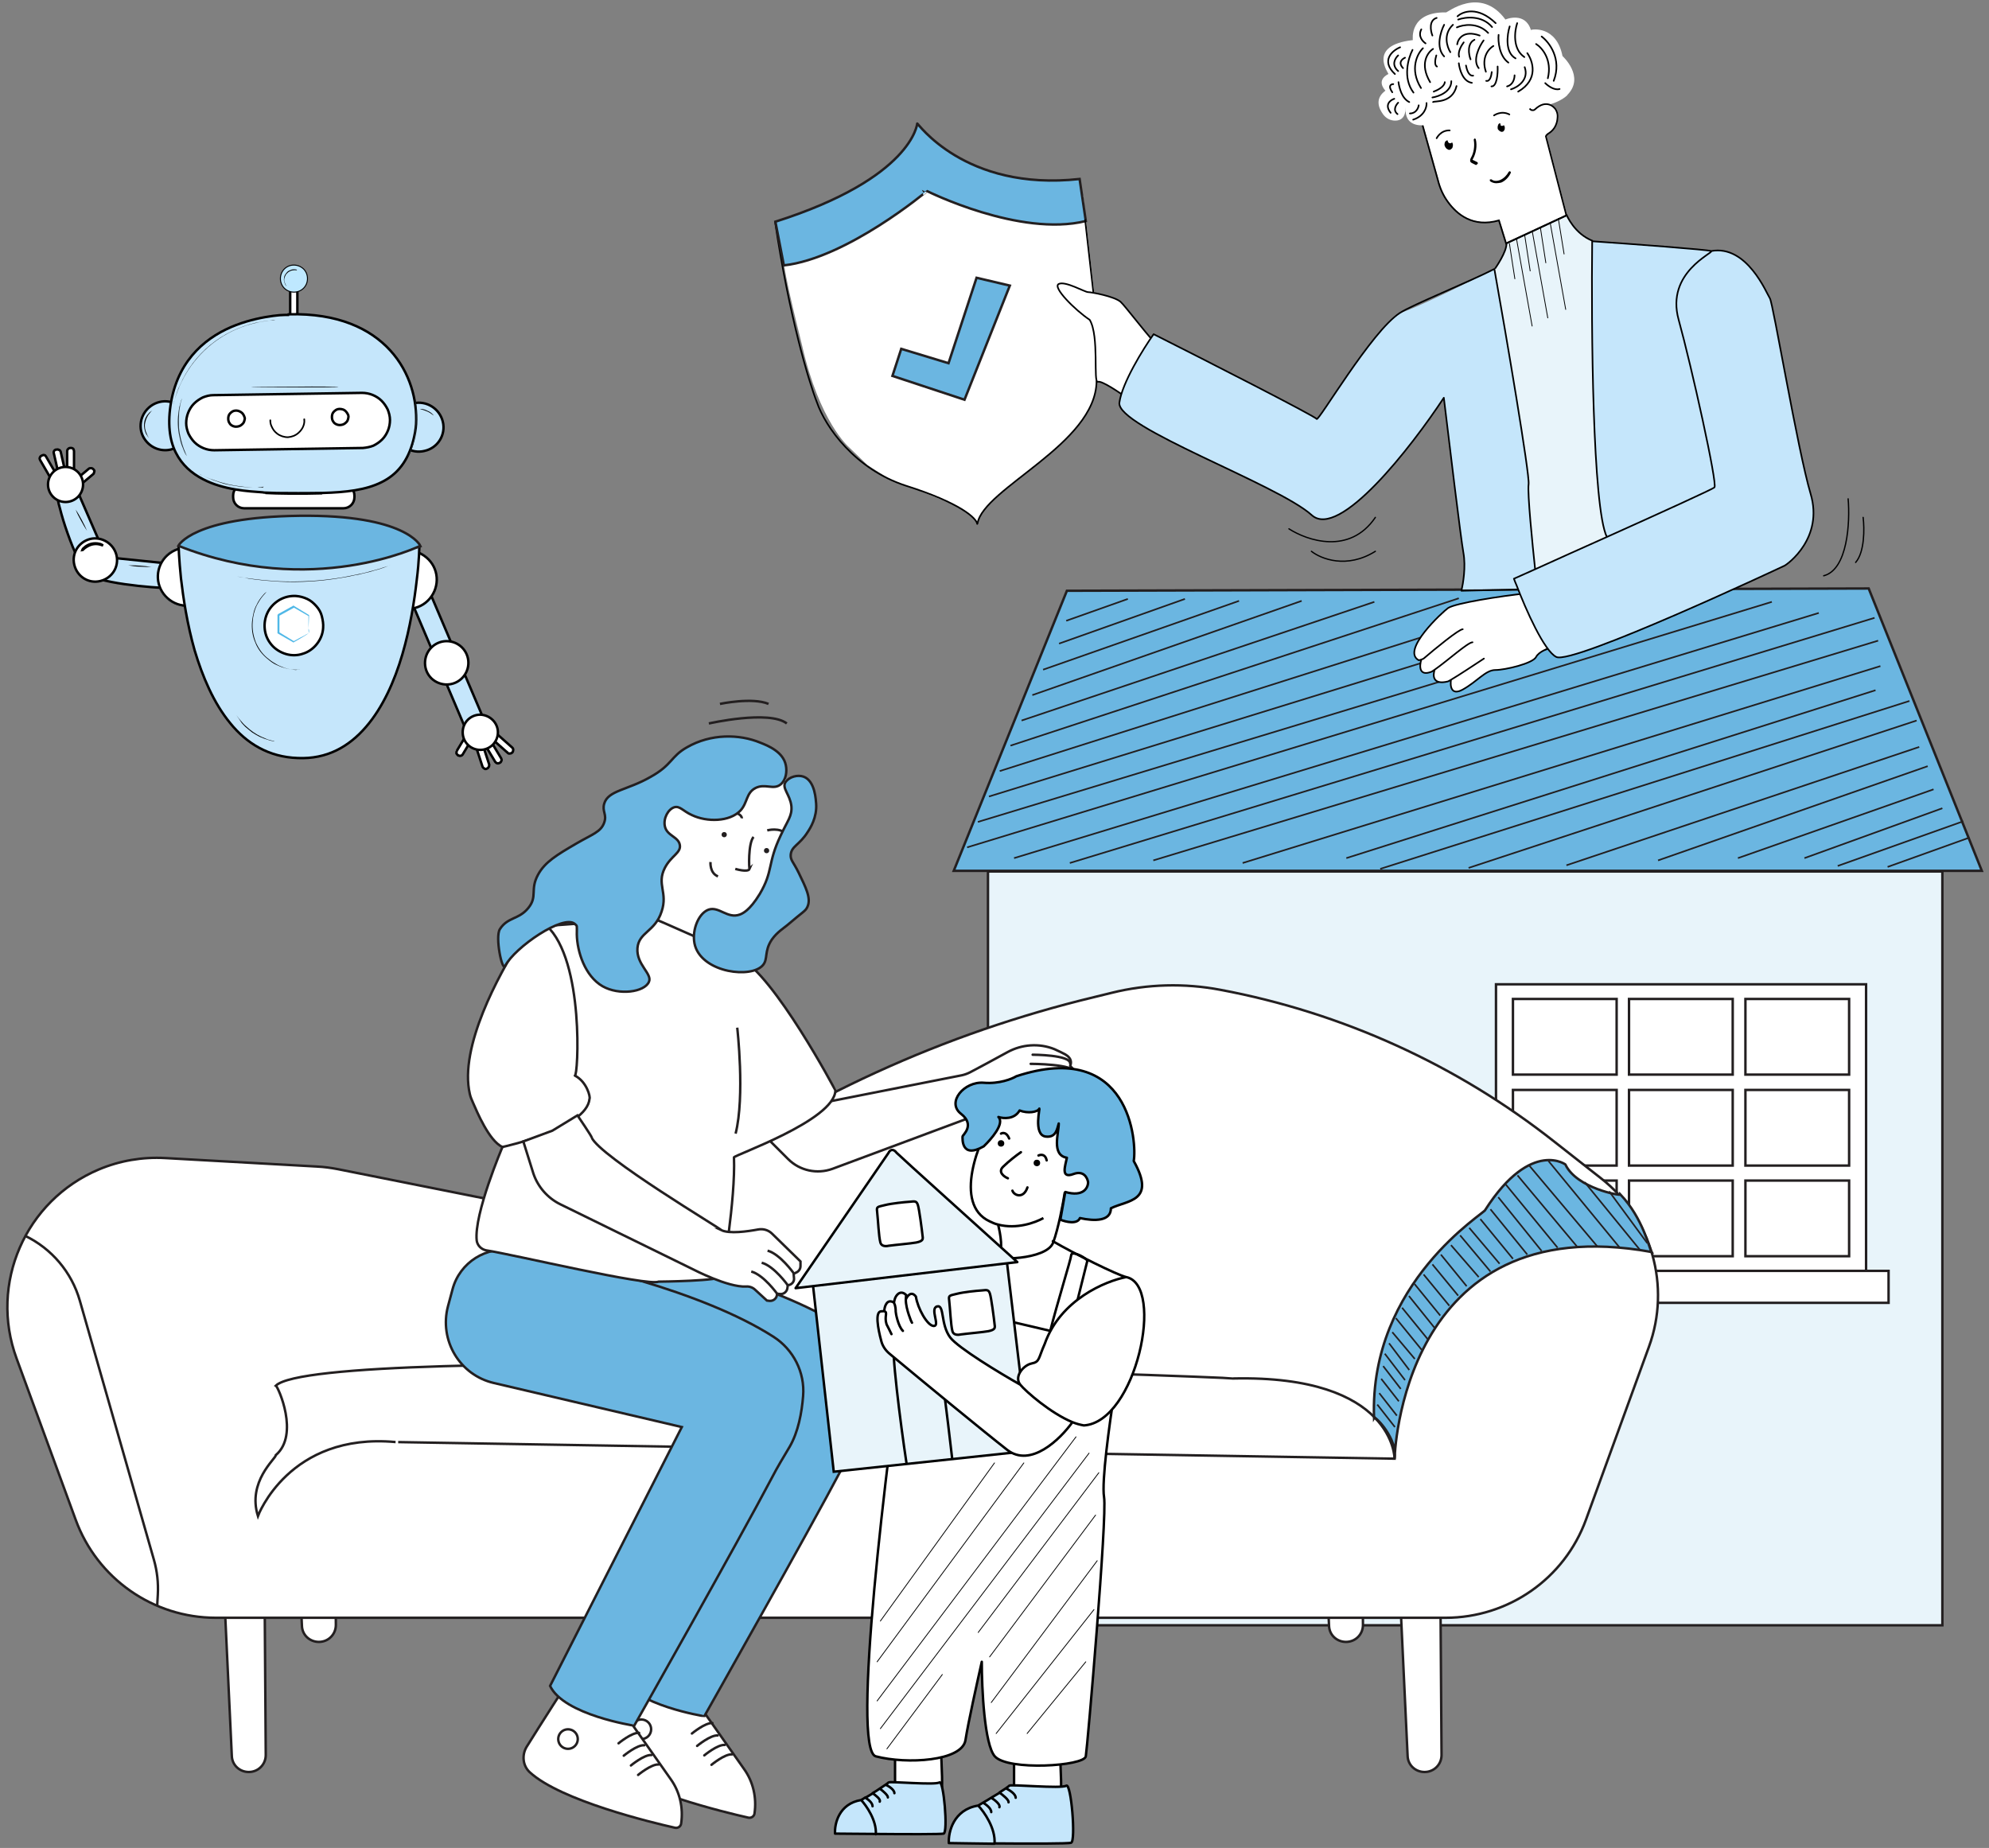 <?xml version="1.0" encoding="utf-8"?>
<!-- Generator: Adobe Illustrator 23.0.6, SVG Export Plug-In . SVG Version: 6.00 Build 0)  -->
<svg version="1.1" id="Layer_1" xmlns="http://www.w3.org/2000/svg" xmlns:xlink="http://www.w3.org/1999/xlink" x="0px" y="0px"
	 viewBox="0 0 610 566.8" style="enable-background:new 0 0 610 566.8;" xml:space="preserve">
<rect x="0" y="0" width="610" height="566.8" fill="#808080" stroke="none"/>
<style type="text/css">
	.st0{clip-path:url(#SVGID_5_);}
	.st1{clip-path:url(#SVGID_6_);}
	.st2{clip-path:url(#SVGID_11_);}
	.st3{clip-path:url(#SVGID_12_);}
	.st4{fill:#6BB6E1;stroke:#231F20;stroke-width:0.75;stroke-miterlimit:10;}
	.st5{fill:#E8F4FA;stroke:#231F20;stroke-width:0.75;stroke-miterlimit:10;}
	.st6{fill:#FFFFFF;stroke:#231F20;stroke-width:0.75;stroke-miterlimit:10;}
	.st7{fill:none;stroke:#231F20;stroke-width:0.75;stroke-miterlimit:10;}
	.st8{fill:#FFFFFF;}
	.st9{fill:none;stroke:#231F20;stroke-width:0.75;stroke-linecap:round;stroke-linejoin:round;stroke-miterlimit:10;}
	.st10{fill:#FFFFFF;stroke:#231F20;stroke-width:0.75;stroke-linecap:round;stroke-linejoin:round;stroke-miterlimit:10;}
	.st11{fill:none;stroke:#231F20;stroke-width:0.75;stroke-linejoin:round;stroke-miterlimit:10;}
	.st12{fill:#231F20;}
	.st13{fill:none;stroke:#231F20;stroke-width:0.5;stroke-miterlimit:10;}
	.st14{fill:#FFFFFF;stroke:#000000;stroke-width:0.75;stroke-linecap:round;stroke-linejoin:round;}
	.st15{fill:none;stroke:#000000;stroke-width:0.75;}
	.st16{fill:none;stroke:#000000;stroke-width:0.75;stroke-linecap:round;stroke-linejoin:round;}
	.st17{fill:#6BB6E1;stroke:#000000;stroke-width:0.75;stroke-linecap:round;stroke-linejoin:round;}
	.st18{fill:#C5E6FB;}
	.st19{fill:#E8F4FA;stroke:#000000;stroke-width:0.75;}
	.st20{fill:#E8F4FA;stroke:#000000;stroke-width:0.75;stroke-linecap:round;stroke-linejoin:round;}
	.st21{fill:none;stroke:#000000;stroke-width:0.25;stroke-linecap:round;stroke-linejoin:round;}
	.st22{fill:#E8F4FA;}
	.st23{fill:#FFFFFF;stroke:#000000;stroke-width:0.5;stroke-linecap:round;stroke-linejoin:round;}
	.st24{fill:none;stroke:#000000;stroke-width:0.4;stroke-linecap:round;}
	.st25{fill:none;stroke:#000000;stroke-width:0.5;stroke-linecap:round;}
	.st26{fill:none;stroke:#000000;stroke-width:0.5;}
	.st27{fill:none;stroke:#000000;stroke-width:0.5;stroke-linecap:round;stroke-linejoin:round;}
	.st28{fill:none;stroke:#000000;stroke-width:0.25;}
	.st29{fill:#C5E6FB;stroke:#000000;stroke-width:0.75;}
	.st30{fill:#FFFFFF;stroke:#000000;stroke-width:0.75;}
	.st31{fill:#263238;}
	.st32{fill:#50B8E7;}
	.st33{fill:#BEE8FF;stroke:#000000;stroke-width:0.3;}
</style>
<g>
	<g>
		<g>
			<g>
				<g>
					<defs>
						<polygon id="SVGID_1_" points="-27.7,-13.3 -26.7,-13.3 -27.7,-12.3 						"/>
					</defs>
					<clipPath id="SVGID_2_">
						<use xlink:href="#SVGID_1_"  style="overflow:visible;"/>
					</clipPath>
				</g>
				<g>
					<defs>
						<polygon id="SVGID_3_" points="-27.7,-13.3 -26.7,-13.3 -27.7,-12.3 						"/>
					</defs>
					<defs>
						<polygon id="SVGID_4_" points="-29.7,-15.3 -30.7,-15.3 -29.7,-16.3 						"/>
					</defs>
					<clipPath id="SVGID_5_">
						<use xlink:href="#SVGID_3_"  style="overflow:visible;"/>
					</clipPath>
					<clipPath id="SVGID_6_" class="st0">
						<use xlink:href="#SVGID_4_"  style="overflow:visible;"/>
					</clipPath>
					<path class="st1" d="M168.5,246.4L168.5,246.4h2l0,0H168.5z M170.5,246.4L170.5,246.4h-2l0,0H170.5z"/>
				</g>
			</g>
		</g>
	</g>
	<g>
		<g>
			<g>
				<g>
					<defs>
						<polygon id="SVGID_7_" points="-27.7,-13.3 -26.7,-13.3 -27.7,-12.3 						"/>
					</defs>
					<clipPath id="SVGID_8_">
						<use xlink:href="#SVGID_7_"  style="overflow:visible;"/>
					</clipPath>
				</g>
				<g>
					<defs>
						<polygon id="SVGID_9_" points="-27.7,-13.3 -26.7,-13.3 -27.7,-12.3 						"/>
					</defs>
					<defs>
						<polygon id="SVGID_10_" points="-29.7,-15.3 -30.7,-15.3 -29.7,-16.3 						"/>
					</defs>
					<clipPath id="SVGID_11_">
						<use xlink:href="#SVGID_9_"  style="overflow:visible;"/>
					</clipPath>
					<clipPath id="SVGID_12_" class="st2">
						<use xlink:href="#SVGID_10_"  style="overflow:visible;"/>
					</clipPath>
					<path class="st3" d="M230.1,255.5L230.1,255.5h2l0,0H230.1z M232.1,255.5L232.1,255.5h-2l0,0H232.1z"/>
				</g>
			</g>
		</g>
	</g>
	<g>
		<polygon class="st4" points="327.2,181.2 292.5,267.1 607.8,267.1 573.1,180.5 		"/>
		<rect x="303" y="267.3" class="st5" width="292.7" height="231.2"/>
		<rect x="458.8" y="301.9" class="st6" width="113.5" height="87.9"/>
		<rect x="451.7" y="389.8" class="st6" width="127.5" height="9.8"/>
		<g>
			<rect x="464" y="306.4" class="st6" width="31.8" height="23.2"/>
			<rect x="499.6" y="306.4" class="st6" width="31.8" height="23.2"/>
			<rect x="535.3" y="306.4" class="st6" width="31.8" height="23.2"/>
			<rect x="464" y="334.3" class="st6" width="31.8" height="23.2"/>
			<rect x="499.6" y="334.3" class="st6" width="31.8" height="23.2"/>
			<rect x="535.3" y="334.3" class="st6" width="31.8" height="23.2"/>
			<rect x="464" y="362.1" class="st6" width="31.8" height="23.2"/>
			<rect x="499.6" y="362.1" class="st6" width="31.8" height="23.2"/>
			<rect x="535.3" y="362.1" class="st6" width="31.8" height="23.2"/>
		</g>
	</g>
	<g>
		<path class="st6" d="M69.1,496.1l2,42.5c0.1,2.8,2.4,4.9,5.2,4.9l0,0c2.9,0,5.2-2.3,5.2-5.2L81.2,495L69.1,496.1z"/>
		<path class="st6" d="M429.7,496.1l2,42.5c0.1,2.8,2.4,4.9,5.2,4.9l0,0c2.9,0,5.2-2.3,5.2-5.2l-0.3-43.4L429.7,496.1z"/>
		<path class="st6" d="M90.6,456.2l2,42.5c0.1,2.8,2.4,4.9,5.2,4.9l0,0c2.9,0,5.2-2.3,5.2-5.2l-0.3-43.4L90.6,456.2z"/>
		<path class="st6" d="M405.6,456.2l2,42.5c0.1,2.8,2.4,4.9,5.2,4.9l0,0c2.9,0,5.2-2.3,5.2-5.2l-0.3-43.4L405.6,456.2z"/>
		<path class="st6" d="M66.2,496.2h377.1c19.3,0,36.5-12,43.1-30.1l19.3-53c6.8-18.6,0.9-39.5-14.7-51.7l-14.4-11.3
			c-29.8-23.5-65-39.5-102.3-46.5l0,0c-11-2.1-22.4-1.8-33.3,0.9l-5.3,1.3c-46.2,11.1-89.7,31-128.3,58.7l0,0
			c-10.3,7.4-23.3,10.2-35.7,7.7l-68.1-13.6c-2.1-0.4-4.2-0.7-6.4-0.8l-46.5-2.6c-7-0.4-14,0.8-20.4,3.5l0,0
			c-22.5,9.5-33.7,35-25.2,58l18.1,49.4C29.8,484.2,47,496.2,66.2,496.2z"/>
		<path class="st7" d="M7.6,379L7.6,379c8.2,3.9,14.4,11.2,16.9,20l22.7,79.4c1,3.5,1.4,7.1,1.2,10.7l-0.2,3.5"/>
		<path class="st4" d="M427.7,447.4c0,0,1.8-77.3,78.8-63.4c-0.7-1.1-2.6-10.3-9.5-17.6c0,0.4-13.4-1.9-16.9-9.2
			c0.7,0.4-10.3-8.4-24.6,13.9c0.4,0.7-35.6,22-34.1,63.8C421.8,434.2,428.8,441.6,427.7,447.4z"/>
		<path class="st7" d="M79.1,465c0,0,9.5-25.7,42.2-22.7c-0.7,0,306.4,5.1,306.4,5.1s0-25.7-49.5-24.6c-0.7-0.4-280-11-293.6,2.2
			c0.7,0.4,7.3,15,0,21.3C84.6,447.4,75.8,454.4,79.1,465z"/>
	</g>
	<g>
		<polygon class="st8" points="191.6,272.9 208.5,304.5 228.6,287.5 239.4,271.5 244.8,250 245.3,241.6 233,234.2 198.1,243.2 
			197.3,259.5 		"/>
		<g>
			<path class="st6" d="M212.5,520.3l15.7,22.3c2.8,3.9,3.9,8.8,3.2,13.6l0,0c-0.1,0.9-1,1.5-1.9,1.3c-7.1-1.6-35-8.3-44.5-17
				c-2.2-2-2.5-5.3-1-7.8c4.1-6.6,13.1-20.6,13.1-20.6L212.5,520.3z"/>
			<circle class="st7" cx="196.7" cy="530.4" r="3"/>
			<path class="st9" d="M212.2,531.7c0,0,4.1-3.4,6.3-3.2"/>
			<path class="st9" d="M213.8,535.5c0,0,4.1-3.4,6.3-3.2"/>
			<path class="st9" d="M216,538.4c0,0,4.1-3.4,6.3-3.2"/>
			<path class="st9" d="M218.2,541.3c0,0,4.1-3.4,6.3-3.2"/>
		</g>
		<g>
			<path class="st6" d="M190,523.4l15.7,22.3c2.8,3.9,3.9,8.8,3.2,13.6l0,0c-0.1,0.9-1,1.5-1.9,1.3c-7.1-1.6-35-8.3-44.5-17
				c-2.2-2-2.5-5.3-1-7.8c4.1-6.6,13.1-20.6,13.1-20.6L190,523.4z"/>
			<circle class="st7" cx="174.2" cy="533.4" r="3"/>
			<path class="st9" d="M189.7,534.7c0,0,4.1-3.4,6.3-3.2"/>
			<path class="st9" d="M191.3,538.5c0,0,4.1-3.4,6.3-3.2"/>
			<path class="st9" d="M193.5,541.5c0,0,4.1-3.4,6.3-3.2"/>
			<path class="st9" d="M195.7,544.4c0,0,4.1-3.4,6.3-3.2"/>
		</g>
		<path class="st4" d="M190.2,514.1l40.4-79.4L173,421.3c-10.5-2.4-16.9-13.1-14.1-23.6l1.4-5.2c2.2-8.2,10.4-13.4,18.8-11.8
			c19.8,3.6,57.6,12.3,79.6,26.4c6.1,3.9,9.7,10.9,9.1,18.2c-0.4,5.1-1.5,11-4.1,15.5c-1.9,3.2-3.8,6.3-5.5,9.6
			c-10.1,19.2-42.2,76-42.2,76S194.4,523,190.2,514.1z"/>
		<path class="st4" d="M168.7,517.1l40.4-79.4l-57.6-13.5c-10.5-2.4-16.9-13.1-14.1-23.6l1.4-5.2c2.2-8.2,10.4-13.4,18.8-11.8
			c19.8,3.6,57.6,12.3,79.6,26.4c6.1,3.9,9.7,10.9,9.1,18.2c-0.4,5.1-1.5,11-4.1,15.5c-1.9,3.2-3.8,6.3-5.5,9.6
			c-10.1,19.2-42.2,76-42.2,76S172.9,526,168.7,517.1z"/>
		<path class="st10" d="M233.2,347l8.5,8.5c3.6,3.6,8.9,4.7,13.6,3l44-16.4c0,0,12.2,1.1,13.6,0.2c0.2-0.1,7.4-2.1,8.8-4
			c0.3-0.4,0-0.9-0.4-1c-0.8-0.2-2.7-0.2-6.4,0.5c-1,0.2-2.1,0.1-3-0.4c-0.8-0.5-1.3-1.1-0.4-2c-0.1-0.1,7.9-4,11.8-2.3
			c-0.2-0.5,4.9,0.9,4.9-1.3c0-0.1,0.5-0.5,1.1-1.1c0.7-0.7,0.7-1.8,0.1-2.5l-1.2-1.3l0,0c0.4-0.8,0.3-1.8-0.3-2.5
			c-0.3-0.4-0.7-0.7-1.2-1c-0.8-0.4-1.9-1-3.3-1.6c-4.7-1.9-10-1.5-14.4,0.9c-4,2.2-9.2,5-11.5,6.2c-0.8,0.4-1.6,0.7-2.5,0.9
			l-43.5,8.6L233.2,347z"/>
		<path class="st9" d="M316.6,328.9c0,0,11.6,0,11.5,2.7"/>
		<path class="st9" d="M316.1,326.3c0,0,13.6,0,13.5,2.7"/>
		<path class="st9" d="M316.7,323.5c0,0,11.6,0,11.5,2.7"/>
		<path class="st6" d="M154.1,351.8c0,0-8.8,20.6-7.9,28.7c0.2,1.5,1.4,2.7,2.9,3c8.5,1.3,49.5,11.1,52.9,9.6
			c0.5,0,19.3-0.2,19.5-1.7c0,0,4.1-23.4,3.6-36.4c-0.5-0.5,30.8-11.3,31.1-20.5c0-0.2-18.8-35.4-29.4-40.7c0-0.5-44.3-21-48.2-19.5
			c2.4-0.2-0.2,8.9-0.2,8.9l-10.8,0.8c-3.4,0.3-6.6,2.1-8.4,5.1c-6,9.6-18.5,32-15.1,46.5c0.2,0.9,0.6,1.8,1,2.7
			C146.2,340.8,150,350,154.1,351.8z"/>
		<path class="st11" d="M154.1,351.8c0,0,25.9-5.6,26.7-14.8c0.3-0.5-0.8-5.2-4.5-7.1c1,0.5,3-35.3-8.7-46"/>
		<path class="st7" d="M226.1,315.2c0,0,2.4,21-0.5,32.5"/>
		<path class="st6" d="M160.5,350.1l3.1,9.9c1.4,4.1,4.4,7.5,8.3,9.4l40.6,19.9c0,0,10.7,5.6,16.3,5.3c1-0.1,2.1,0.3,2.8,1l3.6,3.3
			l0.8,0.1c1.2,0.1,2.3-0.8,2.3-2.1v-0.1l1,0.1c1.1,0.1,2.1-0.8,2.2-1.9l0.1-0.8l0,0c1.2-0.1,2.1-1.1,1.9-2.3l-0.1-1.2l1-0.5
			c0.7-0.4,1.1-1.1,1.1-1.9v-1.4l-8.7-8.5c-1.1-1.1-2.7-1.6-4.3-1.3c-3.2,0.6-8.8,1.4-11.3,0.2c0.8,0.1-37.4-22.6-39.8-28.5
			c0.4,0.2-4.3-6.7-4.3-6.7l-7.7,4.7L160.5,350.1z"/>
		<path class="st7" d="M238.4,396.9c0,0-4.2-5.9-8-6.9"/>
		<path class="st7" d="M241.6,394.2c0,0-4.2-5.9-8-6.9"/>
		<path class="st7" d="M243.4,390.5c0,0-4.2-5.9-8-6.9"/>
		<path class="st7" d="M225.5,266.5c0,0,3.9,1.2,4.4,0c-0.2,0.2-0.5-7.8,1.2-9.8"/>
		<path class="st7" d="M217.9,264.4c0,0-0.3,3.4,2.3,4.4"/>
		<path class="st7" d="M235.3,254.7c0,0,3.9-1.1,5.9,1.2"/>
		<path class="st7" d="M227.5,251c0,0,0.2-1.4-3-2"/>
		<circle class="st12" cx="222.1" cy="256" r="0.8"/>
		<circle class="st12" cx="235.1" cy="260.9" r="0.8"/>
		<path class="st4" d="M154.9,296.3c-0.9,1.7-3.1-8.9-1.6-11.3c2.4-3.8,5.9-2.9,8.8-6.6c2.8-3.5,0.4-5.5,2.9-10.1
			c2.1-3.9,5.8-6.1,11.8-9.6c4.8-2.8,7.5-3.5,8.5-6.4c0.9-2.5-0.7-3.4,0-5.8c1.2-4.1,7.1-4.1,14.2-8.2c6.7-3.7,6.2-6.3,11.2-9.1
			c7.3-4.2,16-4.1,22.5-1.4c2.3,0.9,7,2.8,7.8,6.9c0.4,1.9,0.1,4.5-1.6,5.9c-2.2,1.8-4.7-0.4-7.7,1.1c-2.9,1.5-2.4,4.5-4.6,6.9
			c-3.3,3.5-10.3,3.6-14.9,1.4c-2.7-1.2-3.7-2.9-5.4-2.4c-1.9,0.6-3.4,3.4-2.9,5.8c0.6,3,4.2,3.2,4.6,5.8c0.4,2.4-2.7,3.3-4.6,7
			c-2.6,5.1,1,7.5-1,13.4c-2,6.2-7,6.3-7.4,11.2c-0.4,5.1,4.7,7.9,3.5,10.4c-1.4,3.1-9.1,4.2-14.2,1.3c-5.4-3.1-7.8-10.6-7.9-15.9
			c0-2.8,0.2-2.5-0.6-3.2C172.9,280.3,157.9,290.5,154.9,296.3z"/>
		<path class="st4" d="M234,296c1.6-1.9,0.3-4.2,2.7-7.8c1.6-2.3,3.9-3.7,4.7-4.4c4.9-4.2,5.6-4.3,6.2-5.6c1.3-2.7-0.6-6.2-2.6-10.4
			c-1.7-3.5-2.6-3.9-2.5-5.6c0.2-2.7,2.7-3,5.2-7c0.8-1.2,2.9-4.5,2.6-8.7c-0.1-0.8-0.2-7-3.9-8.3c-1.8-0.6-4.3,0-5.5,1.7
			c-1.2,1.8,1.4,3.8,1.8,7.3c0.3,3.1-1.2,4.5-3.3,9.1c-4.1,8.6-2.2,10.8-6.4,17.9c-3.1,5.1-5.3,6-6.1,6.3c-3.8,1.4-6.4-2.6-9.6-1.5
			c-3.3,1.2-5.4,7-4.1,11.2C215.8,298.4,230.5,300.2,234,296z"/>
	</g>
	<g>
		<line class="st13" x1="327" y1="190.4" x2="345.9" y2="183.7"/>
		<line class="st13" x1="324.8" y1="197.4" x2="363.4" y2="183.7"/>
		<line class="st13" x1="553.4" y1="263.2" x2="595.7" y2="247.9"/>
		<line class="st13" x1="563.6" y1="265.6" x2="602.1" y2="251.9"/>
		<line class="st13" x1="578.9" y1="265.9" x2="604" y2="256.9"/>
		<line class="st13" x1="319.9" y1="205.4" x2="380" y2="184.3"/>
		<line class="st13" x1="533" y1="263.2" x2="593" y2="242.1"/>
		<line class="st13" x1="316.6" y1="213.2" x2="399.2" y2="184.3"/>
		<line class="st13" x1="508.5" y1="263.9" x2="591.2" y2="235"/>
		<line class="st13" x1="313.3" y1="221" x2="421.5" y2="184.6"/>
		<line class="st13" x1="480.4" y1="265.4" x2="588.6" y2="229.1"/>
		<line class="st13" x1="309.9" y1="228.7" x2="447.4" y2="183.5"/>
		<line class="st13" x1="450.4" y1="266.2" x2="587.8" y2="221"/>
		<line class="st13" x1="306.6" y1="236.5" x2="468.9" y2="185"/>
		<line class="st13" x1="412.9" y1="263.2" x2="575.2" y2="211.7"/>
		<line class="st13" x1="423.3" y1="266.5" x2="585.6" y2="215"/>
		<line class="st13" x1="303.3" y1="244.3" x2="498.9" y2="183.9"/>
		<line class="st13" x1="381.1" y1="264.7" x2="576.7" y2="204.3"/>
		<line class="st13" x1="299.9" y1="252.1" x2="522.2" y2="184.6"/>
		<line class="st13" x1="353.7" y1="263.9" x2="576" y2="196.5"/>
		<line class="st13" x1="296.6" y1="259.9" x2="543.4" y2="184.6"/>
		<line class="st13" x1="311" y1="263.2" x2="557.8" y2="188"/>
		<line class="st13" x1="328.1" y1="264.7" x2="574.9" y2="189.5"/>
	</g>
	<line class="st13" x1="422.4" y1="430.8" x2="427.8" y2="437.7"/>
	<line class="st13" x1="423" y1="427.3" x2="428.4" y2="434.2"/>
	<line class="st13" x1="423.6" y1="422.9" x2="429" y2="429.8"/>
	<line class="st13" x1="424.2" y1="419" x2="429.6" y2="426"/>
	<line class="st13" x1="424.7" y1="415.2" x2="430.9" y2="423.3"/>
	<line class="st13" x1="426" y1="412" x2="432.2" y2="420.2"/>
	<line class="st13" x1="427" y1="408.6" x2="433.9" y2="416.8"/>
	<line class="st13" x1="428.1" y1="404.3" x2="436" y2="414"/>
	<line class="st13" x1="430" y1="401.1" x2="437.9" y2="410.8"/>
	<line class="st13" x1="432.1" y1="397.5" x2="439.9" y2="407.2"/>
	<line class="st13" x1="433.8" y1="393.8" x2="441.7" y2="403.5"/>
	<line class="st13" x1="436.6" y1="390.9" x2="444.5" y2="400.5"/>
	<line class="st13" x1="439.3" y1="387.8" x2="447.2" y2="397.4"/>
	<line class="st13" x1="441.9" y1="384.8" x2="449.8" y2="394.5"/>
	<line class="st13" x1="445" y1="381.9" x2="453.5" y2="391.7"/>
	<line class="st13" x1="447.8" y1="378.9" x2="457.1" y2="390"/>
	<line class="st13" x1="450.6" y1="376.6" x2="459.9" y2="387.6"/>
	<line class="st13" x1="454" y1="373.9" x2="464" y2="386.1"/>
	<line class="st13" x1="457.1" y1="370.9" x2="468.4" y2="384.8"/>
	<line class="st13" x1="459.5" y1="367.2" x2="472.8" y2="383.7"/>
	<line class="st13" x1="461.8" y1="363.3" x2="477.7" y2="382.7"/>
	<line class="st13" x1="465.4" y1="360.5" x2="483.7" y2="382.4"/>
	<line class="st13" x1="469" y1="357.5" x2="489.8" y2="382.2"/>
	<line class="st13" x1="474.9" y1="356.1" x2="496.6" y2="382.5"/>
	<line class="st13" x1="486" y1="362.6" x2="502.9" y2="383.3"/>
	<line class="st13" x1="493.5" y1="365.4" x2="505.2" y2="381.3"/>
	<path class="st7" d="M217.4,221.9c0,0,18.5-4.2,23.9,0"/>
	<path class="st7" d="M220.8,215.9c0,0,9.9-2.1,14.9,0"/>
	<g>
		<path class="st14" d="M274.5,549.2v-13.5h14c0.3,5.2,0.8,15.1,0,13.5S278.9,548.5,274.5,549.2z"/>
		<path class="st14" d="M311,550.2v-13.5h14c0.3,5.2,0.8,15.1,0,13.5S315.4,549.5,311,550.2z"/>
		<path class="st14" d="M268.6,538.7c-7.6-2,3.2-90.2,9.5-134c0-2.8,2.3-5.2,3.5-6l40.5,9.5c2-8,6.4-22.2,6.4-23.1
			c0-1.5,3.5,0,5,1.5l-5.4,21.6l17,4l-3.5,16c-1.3,8.3-3.8,26.2-3,31c1,6-5.1,76.5-5.6,79.5s-23.9,4.5-27.9,0c-3.2-3.6-4-20.8-4-29
			c-1.3,5.8-4.2,18.8-5,24C295.1,540.2,278.1,541.2,268.6,538.7z"/>
		<path class="st8" d="M303.5,374.6c-11.2-5.2-3.6-24.8,2-32.9c6.5-7.5,10-3,11.5-3s2.5,0.5,3,7c0.4,5.2,4.7-0.3,6-3
			c-0.5,1.3-2.6,5.4-1,9c4,4,3,3.5,3,6.5s4.5,1,4.5,0s1.5-1.1,1.5,4.4c0,4.4-5,4.2-7.5,3.5c-0.5,3.2-1.9,10.6-3.5,15
			c-2,5.5-19,5.5-16.9,4c1.7-1.2,0.7-6.8,0-9.5C305.2,375.4,304.4,375,303.5,374.6z"/>
		<path class="st15" d="M320,373.6c-2.5,1.4-8.2,3.5-13.9,2 M306.1,375.6c-0.9-0.2-1.8-0.6-2.6-1c-11.2-5.2-3.6-24.8,2-32.9
			c6.5-7.5,10-3,11.5-3s2.5,0.5,3,7c0.4,5.2,4.7-0.3,6-3c-0.5,1.3-2.6,5.4-1,9c4,4,3,3.5,3,6.5s4.5,1,4.5,0s1.5-1.1,1.5,4.4
			c0,4.4-5,4.2-7.5,3.5c-0.5,3.2-1.9,10.6-3.5,15c-2,5.5-19,5.5-16.9,4C307.8,383.9,306.8,378.3,306.1,375.6z"/>
		<circle cx="318" cy="356.7" r="1"/>
		<circle cx="307" cy="350.7" r="1"/>
		<path class="st16" d="M307,347.7c0.5-0.3,1.7-0.5,2.5,1.5 M318.5,354.4c0.7-0.3,2.1-0.5,2.5,1.5 M310.5,365.2
			c0.5,1.5,3.4,2.6,4.6-1 M309.1,361.4c-1.2-0.5-3.1-1.9-1.5-3.5s4.3-3.7,5.5-4.5"/>
		<path class="st17" d="M312.7,340.6c-1.6,2.8-5,2.5-6.5,2c2,2-2.2,6.8-4.5,9c-7,4-6.5-2.5-6.5-3s4-3.5-0.5-7s1-10,7-9.5
			c4.8,0.4,8.7-1.2,10-2c35-11.5,37,20.5,36,26c7,12.5-2,12-7,14.5c0,4-5,4-9.5,3c-0.8,2-4.3,1.2-6,0.5c0.2-1,0.7-4.1,1.5-8.5
			c5.6,1.6,7-1.3,7-3c-0.2-1.3-1.3-3.7-4.5-2.5c-4,1.5-2.5-2.5-2-5c-4.8-0.8-2.5-7.5-2.5-10.5c-0.5,1.5-0.7,4.4-4,4
			c-4-0.5-1.5-9.5-2-8.5S315.2,341.6,312.7,340.6z"/>
		<path class="st18" d="M291,565.3c-0.2-3.3,1.4-10.3,9-11.5c0.5-0.3,1-0.6,1.5-0.9c0.9-0.5,1.7-1,2.5-1.5c1-0.6,1.8-1.1,2.5-1.5
			c0.8-0.5,1.5-1,2-1.3c0.5-0.4,0.9-0.6,1-0.8c0.5-0.5,16,1,17.5,0s3,17,1.5,17.5c-0.8,0.3-12.4,0.3-23.5,0.2
			C299.9,565.4,294.8,565.3,291,565.3z"/>
		<path class="st16" d="M300,553.8c-7.6,1.2-9.2,8.2-9,11.5c3.8,0.1,8.8,0.1,14,0.2 M300,553.8c0.5-0.3,1-0.6,1.5-0.9 M300,553.8
			c1.8,1.9,5.4,7,5,11.7 M301.5,552.9c0.8,0.5,2.5,1.7,2.5,2.9 M301.5,552.9c0.9-0.5,1.7-1,2.5-1.5 M304,551.4
			c1,0.6,2.9,2.1,2.5,2.9 M304,551.4c1-0.6,1.8-1.1,2.5-1.5 M306.5,549.8c1,0.7,3,2.3,2.8,3 M306.5,549.8c0.8-0.5,1.5-1,2-1.3
			 M308.5,548.5c0.5-0.4,0.9-0.6,1-0.8c0.5-0.5,16,1,17.5,0s3,17,1.5,17.5c-0.8,0.3-12.4,0.3-23.5,0.2 M308.5,548.5
			c1,0.5,3,1.7,3,2.9"/>
		<path class="st18" d="M256,562.5c-0.1-3,1.2-9.2,8-10.3c0.5-0.3,0.9-0.5,1.3-0.8c0.8-0.5,1.6-0.9,2.2-1.3c0.9-0.5,1.6-1,2.2-1.4
			c0.8-0.5,1.3-0.9,1.8-1.2s0.8-0.6,0.9-0.7c0.4-0.4,14.3,0.9,15.6,0c1.3-0.9,2.7,15.3,1.3,15.7c-0.7,0.2-11.1,0.2-21,0.1
			C263.9,562.6,259.4,562.5,256,562.5z"/>
		<path class="st16" d="M264.1,552.1c-6.8,1.1-8.2,7.3-8,10.3c3.4,0,7.9,0.1,12.5,0.1 M264.1,552.1c0.5-0.3,0.9-0.5,1.3-0.8
			 M264.1,552.1c1.6,1.7,4.8,6.3,4.5,10.5 M265.4,551.4c0.7,0.4,2.2,1.5,2.2,2.6 M265.4,551.4c0.8-0.5,1.6-0.9,2.2-1.3 M267.6,550
			c0.9,0.6,2.6,1.9,2.2,2.6 M267.6,550c0.9-0.5,1.6-1,2.2-1.4 M269.8,548.6c0.9,0.6,2.6,2.1,2.5,2.7 M269.8,548.6
			c0.8-0.5,1.3-0.9,1.8-1.2 M271.6,547.4c0.5-0.3,0.8-0.6,0.9-0.7c0.4-0.4,14.3,0.9,15.6,0c1.3-0.9,2.7,15.3,1.3,15.7
			c-0.7,0.2-11.1,0.2-21,0.1 M271.6,547.4c0.9,0.4,2.7,1.5,2.7,2.6"/>
		<path class="st19" d="M255.7,451.4l-6.4-57.5l59.5-6.9l6.9,58L255.7,451.4z"/>
		<path class="st20" d="M275,353.6c-1.2-1.6-2.2-0.7-2.5,0L244,395.1l68-8C300.4,376.6,276.6,355.2,275,353.6z"/>
		<path class="st14" d="M271.5,369.6c-2.5,0.6-2.7,0.5-2.5,2c0.3,2.7,0.5,7.6,1,9.5c0.3,1.2,1.7,1.2,2.5,1c2.2-0.3,6.9-0.7,8.5-1
			c2-0.4,2-1,2-1.5l0,0c-0.3-2.8-1.1-8.8-1.5-10s-0.8-1.2-2.5-1C277.4,368.7,273.5,369.1,271.5,369.6z"/>
		<path class="st14" d="M293.6,396.8c-2.5,0.6-2.7,0.5-2.5,2c0.3,2.7,0.5,7.6,1,9.5c0.3,1.2,1.7,1.2,2.5,1c2.2-0.3,6.9-0.7,8.5-1
			c2-0.4,2-1,2-1.5l0,0c-0.3-2.8-1.1-8.8-1.5-10s-0.8-1.2-2.5-1C299.4,395.9,295.6,396.3,293.6,396.8z"/>
		<path class="st16" d="M278,448.7c-1.8-11.8-4.9-36.3-3.7-36.7c1.5-0.5,12.5-2,13-1c0.4,0.8,3.4,24.7,4.7,36.2"/>
		<path class="st8" d="M345.4,391.7c12,2.5,3,44.5-13,45.5c-1.1-0.2-2.3-0.5-3.5-1c-3.7,5.2-12.8,14.1-20,8.5
			c-6.8-5.3-25.9-21-36.1-29.5c-1.2-1-2.1-2.3-2.5-3.8c-1.1-4-2-9.2,0-9.2c0.5,0,0.8-0.1,1,0c0-1.2,0.6-3.4,2.2-3
			c0.6,0.2,0.6,0.1,0.8,0.5c0-1.9,1.7-4.5,3.7-2.5c0,0.4-0.1,0.8-0.1,1.4c0.4-1.1,1.7-2.8,3.1-0.9c0.5,3.5,3.5,9,5.5,9s-1.3-5.4,1-6
			s1,5.5,4,9.5c2.4,3.2,15.3,11,21.5,14.5c-2-2.5,1-6,3.5-6.5s2-1.5,4-6C325.2,398.6,339,392.8,345.4,391.7z"/>
		<path class="st16" d="M322.9,380.7c6.3,3.7,19.8,10.4,22.5,11 M345.4,391.7c12,2.5,3,44.5-13,45.5c-1.1-0.2-2.3-0.5-3.5-1
			 M345.4,391.7c-6.3,1.2-20.2,6.9-25,20.5c-2,4.5-1.5,5.5-4,6s-5.5,4-3.5,6.5 M312.9,424.7c1.7,2.1,9.4,8.8,16,11.5 M312.9,424.7
			c-6.2-3.5-19.1-11.3-21.5-14.5c-3-4-1.7-10.1-4-9.5s1,6-1,6s-5-5.5-5.5-9c-1.4-1.9-2.7-0.2-3.1,0.9 M328.9,436.2
			c-3.7,5.2-12.8,14.1-20,8.5c-6.8-5.3-25.9-21-36.1-29.5c-1.2-1-2.1-2.3-2.5-3.8c-1.1-4-2-9.2,0-9.2c0.5,0,0.8-0.1,1,0
			 M273.4,409.2c-0.3-0.7-1.1-2.2-1.5-3c-0.8-2.5,0.5-3.7-0.7-4 M271.2,402.2c0-1.2,0.6-3.4,2.2-3c0.6,0.2,0.6,0.1,0.8,0.5
			 M276.9,408.2c-1.5-1.5-2.2-5.5-2.2-5.9c0-0.3,0-1.8-0.5-2.6 M274.2,399.7c0-1.9,1.7-4.5,3.7-2.5c0,0.4-0.1,0.8-0.1,1.4
			 M279.7,405.7c-0.2-0.3-0.5-1-1-2.5c-0.4-1.2-0.9-3-0.9-4.6"/>
		<path class="st21" d="M270,530.2l64-84.5"/>
		<path class="st21" d="M300,500.7l37-49"/>
		<path class="st21" d="M269,521.7l61-81"/>
		<path class="st21" d="M269,509.7l45-61"/>
		<path class="st21" d="M270,497.2l35-48.5"/>
		<path class="st21" d="M303.5,508.2l32.5-43.5"/>
		<path class="st21" d="M304,522.2l32.5-43.5"/>
		<path class="st21" d="M305.5,531.7l30-38"/>
		<path class="st21" d="M315,531.7l18-22"/>
		<path class="st21" d="M272,536.4l17-22.8"/>
	</g>
	<g>
		<path class="st8" d="M240.4,79.2l41.7-30.4L332.2,60l3.8,33.5l2.4,18.8l-2.1,2.1c0,0,2.8,10.7-14.1,24.4
			c0.1,0-15.1,12.3-15.1,12.3l-3.6,3.4c0,0-3.5,3.7-3.5,5.6h-0.5c0,0-3.1-4.3-8.2-5.8l-10.3-4.2l-8.1-3.1l-6.8-4.3l-5.8-5.6
			c0,0-9-7.7-14.3-31.1C246,105.7,240,82.9,240.4,79.2z"/>
		<path class="st22" d="M454.7,89.3l9.8,88.1l29.4,3.7l11.1-29.5l-14.7-76.5c0,0-8.3-3.4-11.2-11.6c-0.1,0-17.3,9.5-17.3,9.5
			s1.3,3.7-4.1,10.5C457.6,83.5,454.7,89.3,454.7,89.3z"/>
		<path class="st8" d="M475.4,32c0.7,0.2,1.3,0.7,1.8,1.3c0.4,0.6,0.7,1.4,0.7,2.1c0,3.3-1.7,4.8-2.9,5.5c-0.3,0.2-0.6,0.5-0.7,0.8
			l6.3,24.3l-18.5,8.6l-2.2-7.1c-8,2.3-12.9-1.9-15.6-5.6c-1.5-2-2.5-4.3-3.1-6.7l-4.7-16.8c0,0-5.9,0.8-5.4-5.4
			c-0.1-0.1,0.4,4-3.2,4c-1.5,0-2.8-0.7-3.7-1.9c-1.3-1.8-2.7-4.8,0.7-7.3c-0.2-0.2-3-3.1,0.9-5.1c0.3,0-6.8-8.8,7.5-10.4
			c0-0.2-1.2-8.7,10.2-8.5C443.7,4,454-4.5,461.7,6c0.3-0.2,6.1-2.4,7.8,3.2c0.2-0.2,7.8-1.5,9.7,8c0,0,7,6.3,1.5,11.9
			C480.9,29.1,478.9,31,475.4,32z"/>
		<g>
			<path class="st23" d="M336.7,117.1c1.2-0.4,6.5,3.2,9,5c-0.4-1.2,5.2-12.2,8-17.5c-3-3.3-8.7-10.8-10-12c-1.9-1.7-9-3-10-3
				s-7-3.5-9-2.5s5,8,9.5,11C337.2,103.1,335.2,117.6,336.7,117.1z"/>
			<path class="st24" d="M566.8,153c0.6,7.1-0.1,21.7-7.5,23.6 M571.4,158.7c0.4,3.3,0.5,10.6-2.3,13.8 M395.3,162.2
				c5.6,3.6,18.6,8.1,26.5-3.5 M402.2,169.1c2.9,2.3,10.8,5.5,19.6,0"/>
			<path class="st25" d="M237.7,68c4.3,28.8,10.3,48.9,12.8,55.3c2.7,7.9,11.9,20.6,27.1,25.6c17.1,5.4,21.9,10.1,22.1,11.8"/>
			<path class="st4" d="M240.4,81.4L237.8,68c42.1-13.4,43.5-30.1,43.5-30.1c-0.1-0.6,14.3,20.9,49.8,17l1.9,12.9
				c-20.3,5-48.7-9.2-48.7-9.2S259.8,79.2,240.4,81.4z"/>
			<path class="st4" d="M309.7,87.6l-10.2-2.4l-4.3,13.1l-4.3,13.1l-14.5-4.4l-2.7,8.3l22.1,7.3L309.7,87.6z"/>
			<path class="st8" d="M444.1,186.5c2.2-1.5,16.2-3.7,24-4.5c-0.4,0.4,5.2,11.2,8,16.5c-1.3,0.3-4.2,1.4-5,3c-1,2-9.5,4-12.5,4
				s-5.5,3.5-10,6c-3.6,2-3.9-1.2-3.6-3c-0.4,0.2-0.7,0.4-0.9,0.5c-4.8,1.2-4.8-1.9-4.1-3.6c-0.3,0.2-0.6,0.4-0.9,0.6
				c-4,1.6-3.8-1.8-3.2-3.7c-0.3,0.1-0.6,0.2-0.8,0.2C429.6,199.5,442.4,187.7,444.1,186.5z"/>
			<path class="st25" d="M448.6,193c-1.2,0-8.5,6-12,9c-0.2,0.1-0.4,0.2-0.7,0.3 M435.9,202.3c-0.3,0.1-0.6,0.2-0.8,0.2
				c-5.5-3,7.3-14.8,9-16c2.2-1.5,16.2-3.7,24-4.5c-0.4,0.4,5.2,11.2,8,16.5c-1.3,0.3-4.2,1.4-5,3c-1,2-9.5,4-12.5,4s-5.5,3.5-10,6
				c-3.6,2-3.9-1.2-3.6-3 M435.9,202.3c-0.6,1.9-0.8,5.3,3.2,3.7c0.3-0.2,0.6-0.4,0.9-0.6 M451.6,197c-1.4,0-7.6,5.6-11.6,8.4
				 M440,205.4c-0.6,1.7-0.7,4.8,4.1,3.6c0.2-0.1,0.5-0.3,0.9-0.5 M455.1,202c-2.6,1.7-7.7,5.1-10.1,6.5 M332.8,67.5l2.5,22
				 M336.3,116.9c-0.2,19.3-34.6,32.8-36.5,43.6"/>
			<path class="st26" d="M469.1,33.3c0.1,0.1,0.2,0.2,0.3,0.3c0.1,0.1,0.3,0.1,0.4,0.2c0.2,0,0.3,0,0.5,0c0.1,0,0.3-0.1,0.4-0.2
				c1.8-1.7,3.3-1.9,4.5-1.5c0.7,0.2,1.3,0.7,1.8,1.3c0.4,0.6,0.7,1.4,0.7,2.1c0,3.3-1.7,4.8-2.9,5.5c-0.3,0.2-0.6,0.5-0.7,0.8
				l6.3,24.3l-18.5,8.6l-2.2-7.1c-8,2.3-12.9-1.9-15.6-5.6c-1.5-2-2.5-4.3-3.1-6.7l-4.7-16.8"/>
			<path class="st8" d="M459.2,34.5c-1.5-0.2-2.3,0.5-2.7,0.9c-0.1,0.1-0.1,0.2-0.1,0.2c0,0.1,0,0.2,0.1,0.2
				c0.1,0.1,0.2,0.1,0.2,0.1c0.1,0,0.2,0,0.2-0.1c0.3-0.3,0.9-0.8,2.1-0.7c0.1,0,0.2,0,0.2-0.1c0.1-0.1,0.1-0.1,0.1-0.2v-0.1
				c0,0,0-0.1-0.1-0.1L459.2,34.5C459.3,34.5,459.3,34.5,459.2,34.5z"/>
			<path class="st25" d="M473.9,25.5c0.8,0.8,2.8,2.3,4.4,1.8 M471.1,13.5c1.8,1.1,5,4.8,3.6,10.5 M472.8,11.2
				c2.3,1.7,6.3,6.9,3.7,13.6 M464.5,23.1c0,0.9-0.4,2.9-2.3,3.4 M463.4,27.4c2-0.6,5.6-2.9,4.2-6.8 M468.4,16.3
				c1.7,2.4,3.6,8.1-2.8,11.8 M449.6,20.1c0.2,1.1,0.8,3.3,2.2,3.1 M447.4,19.4c0.2,1.8,1.2,5.6,4,6 M465.3,7.1
				c-0.8,2.4-1.5,7.9,2.2,10.4 M463,8.1c-0.8,2.5-1.5,8,1.8,9.8 M459.6,10.7c-0.2,2,0.2,6.5,3,8.5 M457.5,22.1c-0.1,1-0.5,3-1.7,2.7
				 M459.3,20.4c0.1,2.1-0.2,6.2-1.9,6.1 M458,14.1c-1.4,0.8-3.8,3.5-2.3,7.9 M455,12.4c-1.3,1.8-3.5,6-1.5,8.5 M446.8,8.4
				c1.8-0.8,6.3-1.7,9.6,1.7 M447.2,6c2.2-0.8,7.3-1.4,10.4,2.3 M447,5c1.6-1.5,6.2-3.2,11.7,2.1 M446.9,13.6
				c0.2-1.6,1.9-4.5,6.9-2.7 M451,18.2c-0.6-1.5-1.1-4.9,1.2-6 M448.9,13c-0.7,0.9-1.9,3-1.4,4.4 M444.8,16c-1-1.6-2.3-5.5,0.8-8.4
				 M439.3,10.9c-0.6-1.5-1.1-4.7,1.3-5.4 M442.9,7.6c-1.1,2.1-2.6,7,0,9.7 M437.2,13.3c-0.9-0.6-2.4-2.2-1.3-4.3 M439.5,15
				c-1.7,1.1-4.2,4.6-0.9,10.2 M436.4,14.8c-1.7,1.6-4.2,6.4-0.6,12.2 M430.9,17.7c-0.9,0.4-2.2,1.5-0.6,3.2 M428.8,17
				c-0.9,0.8-2.2,2.9,0,4.8 M429.4,14.5c-2.4,1-6,4.1-1.6,8.2 M433.2,15.3c-1.3,2.5-3.1,8.6,0.3,13.1 M439.7,28.1
				c1.1-0.4,3.3-1.5,3.4-2.9 M439.3,29.9c1.9-0.3,5.8-1.7,5.8-5 M439.5,31.3c0.3-0.4,5.9,0.5,7.2-4.9 M435.1,32.3
				c-0.1,0.8-0.8,2.5-2.7,2.5 M437.5,31.6c0.1,1.3-0.7,4-4.1,5.1 M428.9,25.2c0.2,1.6,1,5,3.3,6.1 M440.5,17c-0.3,1-0.7,3,0.2,3.4
				 M427.3,25.8c-0.7,0-1.7,0.5-0.3,2.5 M428.8,31.5c-0.7,0.7-1.7,2.3-0.2,3.5 M427.6,30.3c-1.2,0.4-3.1,1.8-1.1,4.3"/>
			<path d="M458.9,56.2c-0.7,0-1.3-0.2-1.9-0.6c-0.1-0.1-0.1-0.4-0.1-0.5c0.1-0.1,0.3-0.1,0.5-0.1c0.7,0.6,1.7,0.6,2.7,0.2
				c1.1-0.5,2-1.4,2.6-2.5c0.1-0.1,0.3-0.3,0.5-0.1c0.1,0.1,0.3,0.3,0.1,0.5c-0.6,1.3-1.7,2.4-2.9,2.9
				C459.9,56.1,459.4,56.2,458.9,56.2z"/>
			<path d="M452.7,50.6c-0.1,0-0.1,0-0.1,0l-1.2-0.6c-0.1-0.1-0.5-0.2-0.5-0.6c-0.1-0.4,0.1-0.8,0.2-1c0.9-1.5,1.2-3.6,0.9-5.4
				c-0.1-0.2,0.1-0.4,0.2-0.5c0.2-0.1,0.3,0.1,0.4,0.2c0.5,2,0.1,4.4-0.9,6.1c0,0.1-0.1,0.2-0.1,0.2s0.1,0.1,0.2,0.1l1.2,0.6
				c0.2,0.1,0.3,0.3,0.2,0.5C452.9,50.5,452.8,50.6,452.7,50.6z"/>
			<path d="M445.3,43.6c0.2,0.3,0.3,0.6,0.3,0.9c0,0.3-0.1,0.6-0.2,0.9c-0.2,0.2-0.4,0.4-0.6,0.5c-0.3,0.1-0.6,0.1-0.8-0.1
				c-0.3-0.1-0.5-0.3-0.7-0.6s-0.3-0.6-0.3-0.9c0-0.3,0.1-0.6,0.2-0.8s0.4-0.4,0.7-0.5l0.2,0.5c0.1,0.4,0.7,0.6,1.1,0.3L445.3,43.6z
				"/>
			<path d="M461.2,38.4c0.2,0.2,0.3,0.5,0.3,0.8s0,0.5-0.2,0.8c-0.1,0.2-0.3,0.4-0.5,0.4c-0.2,0.1-0.5,0-0.7-0.1s-0.4-0.3-0.6-0.5
				s-0.2-0.5-0.2-0.8s0.1-0.5,0.2-0.8c0.1-0.2,0.3-0.4,0.6-0.4l0.1,0.4C460.1,38.6,460.7,38.8,461.2,38.4L461.2,38.4z"/>
			<path class="st18" d="M488.3,74c11.8,0.8,35.7,2.6,36.5,3c11-2,17,13,18,14.5s8.5,46.5,12.5,60s-7,21.5-8,22s-65,30.5-70,28
				c-3.7-1.8-9-13.2-11.9-20.8l-17,0.1c0.5-2.2,1.2-6.9,0.4-11.3s-4.3-33.5-6-47.5c-10,15.2-32.1,43.6-40.5,36
				c-10.5-9.5-60-27-59-34.5c0.8-6,7.3-16.5,10.5-21c16.5,8.3,49.6,25.2,50,26c0.5,1,20-31,25.5-32.5c4.4-1.2,21.2-9.5,29-13.5
				c3.7,20.8,10.9,63.2,10.5,66s1.2,18.6,2,26.1c6.6-3,14.4-6.5,22-9.9C488.4,155.7,488,100.4,488.3,74z"/>
			<path class="st27" d="M524.8,77c-0.8-0.4-24.7-2.2-36.5-3c-0.3,26.5,0.1,81.7,4.5,90.7 M524.8,77c1,0.5-14,6.5-10,21
				c4,14.5,12,50.5,11,51.5c-0.5,0.5-16.3,7.7-33,15.2 M524.8,77c11-2,17,13,18,14.5s8.5,46.5,12.5,60s-7,21.5-8,22s-65,30.5-70,28
				c-3.7-1.8-9.3-14.4-12.2-22 M492.8,164.7c-7.6,3.4-15.4,6.9-22,9.9 M470.8,174.6c-2.3,1-4.5,2-6.5,2.9c0.2,0.6,0.5,1.3,0.8,2
				 M470.8,174.6c-0.8-7.5-2.4-23.3-2-26.1s-6.8-45.2-10.5-66c-7.8,4-25.2,11-29,13.5c-8.6,5.5-25,33.5-25.5,32.5
				c-0.4-0.8-33.5-17.7-50-26c-3.2,4.5-9.7,15-10.5,21c-1,7.5,48.5,25,59,34.5c8.4,7.6,30.5-20.8,40.5-36c1.7,14,5.2,43.1,6,47.5
				s-0.1,9.5-0.6,11.7l17.2-0.4"/>
		</g>
		<path class="st26" d="M458.5,82.4c0,0,3.7-5.2,3.5-7.8l18.5-8.6c0,0,2.3,5.7,8,7.9"/>
		<line class="st28" x1="462.9" y1="74.6" x2="464.6" y2="85.6"/>
		<line class="st28" x1="467.6" y1="72.1" x2="469.3" y2="83.2"/>
		<line class="st28" x1="472.4" y1="69.7" x2="474.1" y2="80.7"/>
		<line class="st28" x1="477.9" y1="66.9" x2="479.7" y2="78"/>
		<line class="st28" x1="465.1" y1="73.3" x2="469.9" y2="100.1"/>
		<line class="st28" x1="469.9" y1="70.8" x2="474.7" y2="97.6"/>
		<line class="st28" x1="475.4" y1="68.2" x2="480.2" y2="95"/>
		<path class="st27" d="M440.6,42.4c0,0,1.2-2.5,4-2.4"/>
		<path class="st27" d="M458.2,35.4c0,0,2.2-1.6,4.7-0.3"/>
	</g>
	<g>
		<path class="st29" d="M32.5,170.8l0.1,0.1l0.1,0l20.4,2.1l-0.7,7.4l0,0c-0.1,0-0.3,0-0.6,0c-0.5,0-1.3-0.1-2.2-0.1
			c-1.9-0.1-4.4-0.3-7.2-0.6c-2.7-0.3-5.7-0.7-8.2-1.2c-2.6-0.5-4.8-1.1-6.2-1.9c-0.7-0.4-1.3-1-2-1.9c-0.7-0.9-1.3-1.9-1.9-3.1
			c-1.3-2.4-2.4-5.3-3.4-8.1c-1-2.8-1.8-5.5-2.3-7.5c-0.3-1-0.5-1.8-0.6-2.4c-0.1-0.3-0.1-0.5-0.2-0.7c0,0,0,0,0,0l6.4-1.7
			L32.5,170.8z"/>
		<path class="st30" d="M63.3,170.2c3.7,3.3,4,8.9,0.7,12.6c-3.3,3.7-8.9,4-12.6,0.7c-3.7-3.3-4-8.9-0.7-12.6
			C54,167.3,59.6,167,63.3,170.2z"/>
		<path class="st31" d="M57.4,186c-2.1,0-4.2-0.7-5.8-2.1c-1.6-1.3-2.8-3.2-3.2-5.3c-0.4-2.1-0.1-4.2,0.9-6.1c1-1.9,2.6-3.3,4.6-4.1
			c2-0.8,4.1-0.9,6.2-0.3c2,0.6,3.8,1.9,5,3.7c1.2,1.8,1.7,3.9,1.5,6c-0.2,2.1-1.1,4.1-2.6,5.6c-0.8,0.9-1.9,1.5-3,2
			C59.8,185.8,58.6,186,57.4,186L57.4,186z M57.4,167.8c-2.1,0-4.2,0.7-5.8,2.1c-1.6,1.3-2.8,3.2-3.2,5.3c-0.4,2.1-0.1,4.2,0.9,6.1
			c1,1.9,2.6,3.3,4.6,4.1c1.9,0.8,4.1,0.9,6.1,0.3s3.8-1.9,4.9-3.7c1.2-1.8,1.7-3.9,1.5-6c-0.2-2.1-1.1-4.1-2.6-5.6
			c-0.8-0.9-1.8-1.5-3-2C59.8,168,58.6,167.8,57.4,167.8L57.4,167.8z"/>
		<path class="st30" d="M35.7,170.2c0.9,3.6-1.3,7.1-4.9,8c-3.6,0.9-7.1-1.3-8-4.9c-0.9-3.6,1.3-7.1,4.9-8
			C31.2,164.5,34.8,166.7,35.7,170.2z"/>
		<path class="st30" d="M28.6,145.4L28.6,145.4l-4.4,3.7l-1.4-1.6l4.4-3.7c0.2-0.2,0.5-0.2,0.7-0.2c0.3,0,0.5,0.1,0.7,0.3l0.1,0.1
			l0,0l0,0c0.1,0.1,0.1,0.2,0.2,0.3c0,0.1,0.1,0.3,0,0.4s0,0.3-0.1,0.4C28.8,145.2,28.7,145.3,28.6,145.4z"/>
		<path class="st30" d="M22.7,138.4v5.8h-2.1v-5.8c0-0.3,0.1-0.5,0.3-0.7c0.2-0.2,0.4-0.3,0.7-0.3h0.2c0.3,0,0.5,0.1,0.7,0.3
			C22.6,137.9,22.7,138.2,22.7,138.4z"/>
		<path class="st30" d="M18.6,138.5l1.3,5.7l-2.1,0.5l-1.3-5.7c-0.1-0.3,0-0.5,0.1-0.7c0.1-0.2,0.4-0.4,0.6-0.4l0.2,0
			c0.3-0.1,0.5,0,0.7,0.1C18.3,138,18.5,138.3,18.6,138.5z"/>
		<path class="st30" d="M14.1,140l2.9,5l-1.8,1.1l-2.9-5c-0.1-0.2-0.2-0.5-0.1-0.7s0.2-0.5,0.5-0.6l0.2-0.1c0.2-0.1,0.5-0.2,0.7-0.1
			C13.8,139.6,14,139.8,14.1,140z"/>
		<path class="st29" d="M148.7,221.4l-5.8,2.4l-17.6-41.4l5.8-2.4L148.7,221.4z"/>
		<path class="st30" d="M130.8,171c3.8,3.2,4.2,8.8,1,12.6c-3.2,3.8-8.8,4.2-12.6,1c-3.8-3.2-4.2-8.8-1-12.6
			C121.5,168.3,127.1,167.8,130.8,171z"/>
		<path class="st31" d="M125.1,187c-1.4,0-2.8-0.3-4.1-1c-1.3-0.6-2.4-1.6-3.2-2.7c-0.9-1.2-1.4-2.5-1.7-3.9
			c-0.2-1.4-0.1-2.9,0.3-4.2c0.5-1.6,1.4-3.1,2.7-4.2c1.3-1.1,2.8-1.9,4.5-2.1c1.7-0.3,3.4-0.1,4.9,0.5c1.6,0.6,2.9,1.7,3.9,3
			c1,1.4,1.6,3,1.8,4.7c0.1,1.7-0.2,3.4-0.9,4.9c-0.8,1.5-1.9,2.8-3.4,3.7C128.4,186.5,126.8,187,125.1,187L125.1,187z M125.1,168.7
			c-1.7,0-3.3,0.5-4.8,1.4c-1.4,0.9-2.6,2.2-3.4,3.7c-0.8,1.5-1.1,3.2-0.9,4.9c0.1,1.7,0.8,3.3,1.8,4.7c1,1.4,2.4,2.4,3.9,3
			c1.6,0.6,3.3,0.8,4.9,0.5c1.7-0.3,3.2-1,4.5-2.1c1.3-1.1,2.2-2.6,2.7-4.2l0,0c0.7-2.3,0.5-4.8-0.7-7c-1.1-2.1-3.1-3.7-5.4-4.5
			C126.9,168.8,126,168.7,125.1,168.7L125.1,168.7z"/>
		<path class="st30" d="M138.8,196.9c3.5,1,5.6,4.6,4.6,8.2c-1,3.5-4.6,5.6-8.2,4.6s-5.6-4.6-4.6-8.2
			C131.6,198,135.2,195.9,138.8,196.9z"/>
		<path class="st30" d="M140.5,231.7L140.5,231.7L140.5,231.7c-0.1-0.1-0.2-0.2-0.3-0.3c-0.1-0.1-0.1-0.2-0.2-0.3c0-0.1,0-0.3,0-0.4
			s0.1-0.2,0.1-0.4l-0.2-0.1l0.2,0.1l3-5l1.8,1.1l-3,5c-0.1,0.2-0.4,0.4-0.6,0.4c-0.3,0.1-0.5,0-0.7-0.1L140.5,231.7z"/>
		<path class="st30" d="M148.2,228.9l1.8,5.5c0,0.1,0.1,0.2,0,0.4c0,0.1,0,0.3-0.1,0.4c-0.1,0.1-0.1,0.2-0.2,0.3
			c-0.1,0.1-0.2,0.1-0.3,0.2l0,0h0l-0.2,0.1c-0.2,0.1-0.5,0.1-0.7-0.1c-0.2-0.1-0.4-0.3-0.5-0.5l-1.8-5.5L148.2,228.9z"/>
		<path class="st30" d="M151.9,233.7l-3-5l1.8-1.1l3,5c0.1,0.2,0.2,0.5,0.1,0.7c-0.1,0.2-0.2,0.5-0.4,0.6l-0.2,0.1
			c-0.2,0.1-0.5,0.2-0.7,0.1C152.3,234.1,152.1,233.9,151.9,233.7z"/>
		<path class="st30" d="M155.7,230.9l-4.4-3.9l1.4-1.6l4.4,3.9c0.2,0.2,0.3,0.4,0.3,0.7c0,0.3-0.1,0.5-0.2,0.7l-0.1,0.1
			c-0.2,0.2-0.4,0.3-0.7,0.3C156.1,231.2,155.9,231.1,155.7,230.9l-0.1,0.2L155.7,230.9z"/>
		<path class="st29" d="M128.6,167.4C128.6,167.4,128.6,167.4,128.6,167.4L128.6,167.4c0,0.1,0,0.2,0,0.2c0,0.1,0,0.3,0,0.6
			c0,0.5-0.1,1.2-0.1,2.2c-0.1,1.8-0.3,4.5-0.7,7.6c-0.7,6.2-2,14.5-4.4,22.7c-2.4,8.2-6,16.3-11.2,22.3c-5.2,6-11.9,9.9-20.9,9.5
			c-8.9-0.3-15.7-4.5-20.7-10.7c-5.1-6.2-8.5-14.3-10.9-22.3c-2.3-8.1-3.5-16.1-4.2-22.1c-0.3-3-0.5-5.5-0.6-7.3
			c0-0.9-0.1-1.6-0.1-2c0-0.2,0-0.4,0-0.5c0-0.1,0-0.1,0-0.1c0,0,0,0,0,0c0-0.1,0.1-0.1,0.2-0.3c0.2-0.2,0.5-0.6,0.9-1
			c0.9-0.8,2.4-1.9,5-3c5.1-2.2,14.4-4.5,30.8-4.7c16.4-0.2,25.6,2.1,30.8,4.4c2.6,1.2,4.1,2.3,5,3.2c0.4,0.4,0.7,0.8,0.9,1
			C128.5,167.2,128.5,167.3,128.6,167.4z M54.9,167.5C54.9,167.5,54.9,167.5,54.9,167.5L54.9,167.5z"/>
		<path class="st30" d="M105.3,155.9H74.9c-1.9,0-3.4-1.5-3.4-3.4V152c0-1.9,1.5-3.4,3.4-3.4h30.4c1.9,0,3.4,1.5,3.4,3.4v0.5
			C108.7,154.4,107.2,155.9,105.3,155.9z"/>
		<path class="st30" d="M91.2,98.8H89V86h2.2V98.8z"/>
		<path class="st29" d="M135.8,129.3c1,4-1.5,8.1-5.6,9c-4,1-8.1-1.5-9-5.6c-1-4,1.5-8.1,5.6-9C130.8,122.8,134.8,125.3,135.8,129.3
			z"/>
		<path class="st29" d="M57.9,128.9c0.9,4-1.6,8-5.6,9c-4,0.9-8-1.6-9-5.6c-0.9-4,1.6-8,5.6-9C52.9,122.3,57,124.9,57.9,128.9z"/>
		<path class="st29" d="M88.6,96.4L88.6,96.4c15-0.4,25,4.4,31.1,11.1c6.1,6.7,8.3,15.3,7.9,22.6c-0.1,1.6-0.4,3.2-0.8,4.8v0
			c-1.7,6.7-5.1,10.7-9.8,13c-4.8,2.4-10.9,3.1-18.1,3.3h0c-6.5,0.1-13.9,0.1-17.4-0.1h0c-0.3,0-0.6,0-1-0.1
			c-4.2-0.3-11.9-0.7-18.2-4c-3.5-1.8-6.5-4.4-8.4-8.2c-1.9-3.8-2.6-8.9-1.4-15.7c2.5-13.5,11.5-20.2,19.9-23.4
			c4.2-1.6,8.3-2.4,11.3-2.8c1.5-0.2,2.7-0.3,3.6-0.3c0.4,0,0.8,0,1,0C88.3,96.4,88.4,96.4,88.6,96.4C88.5,96.4,88.5,96.4,88.6,96.4
			L88.6,96.4L88.6,96.4L88.6,96.4c0,0,0,0,0-0.2L88.6,96.4z M81.4,151.2c3.5,0.2,10.9,0.3,17.4,0.1L81.4,151.2z"/>
		<path class="st30" d="M111.3,137.4L111.3,137.4l-45.6,0.7h0c-1.1,0-2.2-0.2-3.2-0.6c-1-0.4-2-1-2.8-1.8c-0.8-0.8-1.4-1.7-1.9-2.7
			c-0.4-1-0.7-2.1-0.7-3.2v0c0-1.1,0.2-2.2,0.6-3.2c0.4-1,1-2,1.8-2.8c0.8-0.8,1.7-1.4,2.7-1.9c1-0.4,2.1-0.7,3.2-0.7l0,0l45.6-0.7
			v0c1.1,0,2.2,0.2,3.2,0.6c1,0.4,2,1,2.8,1.8c0.8,0.8,1.4,1.7,1.9,2.7c0.4,1,0.7,2.1,0.7,3.2v0c0,1.1-0.2,2.2-0.6,3.2
			c-0.4,1-1,2-1.8,2.8c-0.8,0.8-1.7,1.4-2.7,1.9C113.5,137.1,112.4,137.3,111.3,137.4z"/>
		<path class="st30" d="M75,128.8c-0.1,0.5-0.3,1-0.7,1.3c-0.4,0.4-0.8,0.6-1.3,0.7c-0.5,0.1-1,0.1-1.5-0.1
			c-0.5-0.2-0.9-0.5-1.1-0.9c-0.3-0.4-0.4-0.9-0.4-1.4c0-0.5,0.1-1,0.4-1.4c0.3-0.4,0.7-0.7,1.1-0.9c0.5-0.2,1-0.2,1.5-0.1
			c0.3,0.1,0.6,0.2,0.9,0.4c0.3,0.2,0.5,0.4,0.7,0.7s0.3,0.6,0.4,0.9C75.1,128.1,75.1,128.5,75,128.8z"/>
		<path class="st30" d="M106.8,128.3c-0.1,0.5-0.3,1-0.7,1.3c-0.4,0.4-0.8,0.6-1.3,0.7c-0.5,0.1-1,0.1-1.5-0.1
			c-0.5-0.2-0.9-0.5-1.1-0.9c-0.3-0.4-0.4-0.9-0.4-1.4c0-0.5,0.1-1,0.4-1.4c0.3-0.4,0.7-0.7,1.1-0.9c0.5-0.2,1-0.2,1.5-0.1
			c0.7,0.1,1.2,0.5,1.6,1.1S107,127.6,106.8,128.3z"/>
		<path class="st30" d="M99.1,192.6c-0.1,1.8-0.8,3.5-1.9,4.9c-1.1,1.4-2.6,2.5-4.3,3c-1.7,0.6-3.5,0.6-5.2,0.1
			c-1.7-0.5-3.3-1.5-4.4-2.8c-1.2-1.4-1.9-3-2.1-4.8c-0.2-1.8,0.1-3.6,0.9-5.2c0.8-1.6,2.1-2.9,3.6-3.8c1.6-0.9,3.3-1.3,5.1-1.2
			c1.2,0.1,2.3,0.4,3.4,0.9c1.1,0.5,2,1.3,2.8,2.2c0.8,0.9,1.4,1.9,1.7,3.1C99,190.2,99.2,191.4,99.1,192.6L99.1,192.6z"/>
		<path class="st32" d="M94.7,194.2c-0.1-0.5-0.1-1-0.1-1.5c0-0.9,0-2.3,0-3.9l0.1,0.2l-4.7-2.7h0.3l-4.7,2.6
			c-0.1,0.2,0.2-0.3,0.1-0.2v0.7v0.7c0,0.5,0,0.9,0,1.4c0,0.9,0,1.8,0,2.6l-0.1-0.2l4.6,2.8H90c1.4-0.8,2.6-1.4,3.4-1.8
			C93.8,194.6,94.3,194.4,94.7,194.2c-0.4,0.3-0.8,0.5-1.2,0.8c-0.8,0.5-2,1.2-3.4,2l-0.1,0.1l-0.1-0.1l-4.7-2.7l-0.1-0.1v-0.2
			c0-0.8,0-1.7,0-2.6c0-0.4,0-0.9,0-1.4v-0.7v-0.7c0,0.1,0.3-0.4,0.1-0.2l4.7-2.6l0.1-0.1l0.1,0.1l4.6,2.8l0.1,0.1v0.1
			c-0.1,1.7-0.1,3.1-0.2,4C94.9,193.3,94.8,193.8,94.7,194.2z"/>
		<path class="st33" d="M93.1,82.5c1.6,1.6,1.6,4.3,0,5.9c-1.6,1.6-4.3,1.6-5.9,0c-1.6-1.6-1.6-4.3,0-5.9
			C88.8,80.9,91.4,80.9,93.1,82.5z"/>
		<path class="st27" d="M93.3,128.7c0,0,0-0.1,0-0.1C93.3,128.6,93.4,128.6,93.3,128.7c0.1,0.6,0,1.2-0.2,1.8l0,0
			c-0.3,0.9-0.9,1.7-1.6,2.3l0,0l0,0c-0.9,0.8-2,1.2-3.2,1.3c-1.2,0-2.4-0.4-3.3-1.1l0,0l0,0c-0.8-0.6-1.3-1.3-1.7-2.2l0,0l0,0
			c-0.3-0.6-0.4-1.2-0.4-1.8c0,0,0-0.1,0-0.1c0,0,0,0.1,0,0.1"/>
		<path class="st31" d="M125,140.2c0,0,0.5-0.9,1.1-2.4c0.7-2,1.1-4.1,1.3-6.2c0.2-2.1,0.2-4.2,0.1-6.4c0-0.8-0.1-1.5-0.1-2
			c0-0.2,0-0.5,0-0.7c0.1,0.2,0.1,0.5,0.1,0.7c0.1,0.5,0.1,1.1,0.2,2c0.2,2.1,0.1,4.3-0.1,6.4c-0.2,2.1-0.6,4.2-1.4,6.3
			c-0.2,0.6-0.5,1.2-0.8,1.8C125.2,139.8,125.1,140,125,140.2L125,140.2z"/>
		<path class="st31" d="M55.8,122.2c0,0.2-0.1,0.5-0.2,0.7c-0.1,0.2-0.1,0.5-0.2,0.8c-0.1,0.3-0.2,0.7-0.2,1.1
			c-0.2,0.9-0.3,1.9-0.3,2.9c-0.1,1.2,0,2.3,0,3.5c0.1,1.2,0.3,2.3,0.6,3.5c0.2,0.9,0.5,1.9,0.8,2.7c0.1,0.4,0.3,0.7,0.4,1
			c0.1,0.3,0.2,0.6,0.3,0.8c0.1,0.2,0.2,0.4,0.3,0.7c-0.1-0.2-0.3-0.4-0.4-0.6c-0.1-0.2-0.3-0.5-0.4-0.8c-0.1-0.3-0.3-0.6-0.4-1
			c-0.4-0.9-0.7-1.8-0.9-2.8c-0.3-1.2-0.5-2.3-0.6-3.5c-0.1-1.2-0.1-2.4,0-3.5c0.1-1,0.2-1.9,0.4-2.9c0.1-0.4,0.2-0.8,0.3-1.1
			s0.2-0.6,0.2-0.8C55.7,122.6,55.7,122.4,55.8,122.2L55.8,122.2z"/>
		<path class="st31" d="M54.5,167.3l0.2,0.1l0.5,0.2l2.1,0.7l1.5,0.5c0.6,0.2,1.2,0.4,1.8,0.6c1.3,0.4,2.8,0.9,4.5,1.3l2.6,0.7
			c0.9,0.2,1.9,0.4,2.9,0.6c2,0.4,4.1,0.8,6.4,1.1c4.9,0.7,9.8,1,14.7,1.1c4.9,0,9.8-0.4,14.7-1.1c2.2-0.4,4.4-0.7,6.4-1.1
			c1-0.2,2-0.4,2.9-0.6l2.6-0.7c1.7-0.4,3.1-0.9,4.4-1.3c0.6-0.2,1.3-0.4,1.8-0.6l1.5-0.5l2.1-0.7l0.5-0.2c0.1,0,0.1,0,0.2-0.1
			l-0.2,0.1l-0.5,0.2l-2.1,0.8l-1.5,0.6c-0.5,0.2-1.2,0.4-1.8,0.6c-1.3,0.4-2.8,0.9-4.4,1.3l-2.6,0.7c-0.9,0.2-1.9,0.4-2.9,0.6
			c-2,0.5-4.1,0.8-6.4,1.1c-4.9,0.7-9.8,1-14.7,1.1c-4.9,0-9.9-0.4-14.7-1.1c-2.2-0.4-4.4-0.7-6.4-1.1c-1-0.2-2-0.4-2.9-0.6
			l-2.6-0.7c-1.7-0.4-3.1-0.9-4.4-1.3c-0.7-0.2-1.3-0.4-1.8-0.6l-1.5-0.6l-2.1-0.8l-0.5-0.2C54.6,167.4,54.6,167.4,54.5,167.3z"/>
		<g>
			<path class="st4" d="M54.7,167.4c0,0,4.3-8.8,37.1-9.2c32.8-0.4,37.1,9.2,37.1,9.2S95.7,183.7,54.7,167.4z"/>
		</g>
		<path d="M84.6,98.2c0,0-0.1,0-0.1,0l-0.3,0c-0.3,0-0.7,0-1.3,0.1c-1.6,0.2-3.1,0.4-4.6,0.8c-7.9,1.8-14.8,6.4-19.6,13
			c-2.3,3.2-4,6.7-5.1,10.4c-0.2,0.5-0.3,0.9-0.3,1.2l-0.1,0.3c0,0,0,0.1,0,0.1c0,0,0-0.1,0-0.1c0-0.1,0-0.2,0.1-0.3
			c0.1-0.3,0.1-0.7,0.3-1.2c0.4-1.5,0.9-3,1.6-4.4c2.1-4.8,5.3-9,9.3-12.3c4-3.3,8.8-5.6,13.9-6.8c1.5-0.3,3.1-0.6,4.7-0.7
			c0.6,0,1,0,1.3-0.1h0.3C84.6,98.2,84.6,98.2,84.6,98.2z"/>
		<path d="M45.7,134.3c0,0-0.1-0.1-0.3-0.3c-0.2-0.3-0.4-0.6-0.6-0.9c-0.5-1-0.7-2.2-0.6-3.3c0.1-1.1,0.6-2.2,1.4-3
			c0.2-0.3,0.5-0.5,0.8-0.7c0.1-0.1,0.2-0.1,0.3-0.2c0,0-0.4,0.3-0.9,1c-0.7,0.8-1.1,1.9-1.3,2.9s0,2.2,0.5,3.2
			C45.3,133.9,45.7,134.3,45.7,134.3z"/>
		<path d="M91.1,82.9c-0.4,0-0.8-0.1-1.1,0c-0.5,0-0.9,0.2-1.3,0.4c-0.4,0.2-0.7,0.6-1,0.9c-0.2,0.4-0.4,0.8-0.5,1.3
			c-0.1,0.5,0,0.9,0.2,1.3c0.1,0.4,0.3,0.7,0.5,1c0,0-0.1-0.1-0.2-0.2c-0.2-0.2-0.3-0.5-0.4-0.8c-0.2-0.5-0.3-1-0.2-1.4
			c0-0.5,0.2-1,0.5-1.4c0.3-0.4,0.6-0.8,1.1-1c0.4-0.2,0.9-0.4,1.4-0.4c0.3,0,0.6,0,0.9,0.1C91,82.8,91.1,82.9,91.1,82.9z"/>
		<path d="M133,127.4c-0.1,0.1-0.8-0.7-2-1.2c-1.1-0.5-2.2-0.7-2.2-0.8c0.8,0,1.6,0.2,2.3,0.6C131.9,126.3,132.5,126.8,133,127.4
			L133,127.4z"/>
		<path d="M46.5,173.9c-1.2,0-2.4,0-3.6-0.1c-1.2,0-2.4-0.2-3.6-0.4c1.2,0,2.4,0,3.6,0.1C44.1,173.6,45.3,173.7,46.5,173.9z"/>
		<path d="M26.7,162.8c-0.7-1-1.3-2.1-1.9-3.2c-0.6-1.1-1.2-2.2-1.6-3.3c0.7,1,1.3,2.1,1.9,3.2C25.7,160.6,26.2,161.7,26.7,162.8
			L26.7,162.8z"/>
		<path d="M84.2,227.4c-0.2,0-0.4,0-0.6-0.1c-0.5-0.1-1-0.2-1.5-0.4c-0.7-0.2-1.5-0.5-2.2-0.8c-0.9-0.4-1.7-0.9-2.5-1.4
			c-0.8-0.6-1.5-1.2-2.2-1.8c-0.6-0.6-1.1-1.1-1.5-1.8c-0.3-0.4-0.6-0.9-0.9-1.3c-0.1-0.2-0.2-0.3-0.3-0.5c0,0,0.4,0.7,1.3,1.7
			c0.5,0.6,1,1.2,1.6,1.7c1.4,1.3,2.9,2.4,4.6,3.2c0.7,0.3,1.4,0.6,2.1,0.9C83.4,227.2,84.2,227.3,84.2,227.4z"/>
		<path d="M91.9,205.4c-0.1,0-0.2,0-0.3,0c-0.3,0-0.7,0-1,0c-1.2,0-2.4-0.2-3.6-0.6c-0.8-0.2-1.6-0.6-2.3-0.9
			c-0.9-0.4-1.7-1-2.4-1.6c-1.8-1.4-3.2-3.1-4-5.2c-0.9-2-1.2-4.3-1-6.5c0.1-1,0.3-1.9,0.5-2.8c0.2-0.8,0.5-1.6,0.9-2.3
			c0.5-1.1,1.2-2.1,2-3c0.2-0.2,0.4-0.5,0.7-0.7c0.1-0.1,0.2-0.2,0.3-0.2c0,0-0.3,0.3-0.9,1c-0.8,0.9-1.4,1.9-2,3
			c-0.8,1.6-1.2,3.4-1.3,5.1c-0.2,2.2,0.2,4.4,1,6.4c0.9,2,2.2,3.8,4,5.1c0.7,0.6,1.5,1.1,2.4,1.6c0.7,0.4,1.5,0.7,2.3,1
			c1.1,0.4,2.3,0.6,3.5,0.7C91.5,205.4,91.9,205.3,91.9,205.4z"/>
		<path class="st30" d="M31.6,167.3c0,0-0.4-0.1-1-0.3c-0.8-0.2-1.6-0.2-2.4,0c-0.8,0.2-1.5,0.6-2.2,1.1c-0.5,0.4-0.7,0.7-0.8,0.7
			c0.1-0.3,0.3-0.6,0.6-0.8c0.6-0.6,1.4-1,2.2-1.2c0.8-0.2,1.7-0.2,2.5,0C31,166.9,31.3,167.1,31.6,167.3L31.6,167.3z"/>
		<path d="M103.8,118.7c0,0.1-6,0.1-13.4,0.1c-7.4,0-13.4-0.1-13.4-0.1c0-0.1,6-0.1,13.4-0.1C97.8,118.5,103.8,118.6,103.8,118.7z"
			/>
		<path d="M80.9,149.3c-0.1,0-0.1,0-0.2,0l-0.7,0.1c-0.3,0-0.6,0-1,0.1c-0.4,0-0.9,0-1.4,0c-1,0-2.2-0.1-3.6-0.2
			c-1.5-0.2-2.9-0.4-4.3-0.7c-1.4-0.3-2.8-0.8-4.2-1.3c-1.1-0.4-2.2-0.9-3.3-1.4c-0.5-0.2-0.9-0.4-1.2-0.6s-0.7-0.4-0.9-0.5
			l-0.6-0.3c-0.1,0-0.1-0.1-0.2-0.1c0,0,0.1,0,0.2,0.1l0.6,0.3c0.2,0.1,0.6,0.3,0.9,0.5c0.4,0.2,0.8,0.4,1.2,0.6
			c0.9,0.4,2,0.9,3.3,1.3c2.7,1,5.6,1.7,8.5,2c1.3,0.2,2.5,0.2,3.6,0.3c0.5,0,1,0,1.4,0c0.4,0,0.7,0,1,0h0.7
			C80.8,149.2,80.8,149.2,80.9,149.3L80.9,149.3z"/>
		<path d="M119.6,173.4c0,0-0.1,0-0.1,0.1l-0.4,0.1l-1.4,0.5c-0.6,0.2-1.3,0.5-2.2,0.7c-0.9,0.2-1.8,0.6-2.9,0.8l-1.7,0.4
			c-0.6,0.2-1.2,0.3-1.9,0.4c-1.3,0.3-2.7,0.6-4.1,0.8c-6.3,1.1-12.8,1.5-19.2,1.2c-1.5-0.1-2.9-0.2-4.2-0.3
			c-0.7-0.1-1.3-0.1-1.9-0.2l-1.7-0.2c-1.1-0.1-2.1-0.3-3-0.5c-0.9-0.2-1.6-0.3-2.2-0.4l-1.4-0.3l-0.4-0.1c0,0-0.1,0-0.1,0
			c0,0,0.1,0,0.1,0l0.4,0.1l1.4,0.3c0.6,0.1,1.4,0.3,2.2,0.4c0.9,0.1,1.9,0.3,3,0.4l1.7,0.2c0.6,0.1,1.2,0.1,1.9,0.2
			c1.3,0.1,2.7,0.2,4.2,0.3c3,0.1,6.2,0.1,9.6-0.1c3.4-0.2,6.6-0.6,9.6-1.1c1.5-0.3,2.8-0.5,4.1-0.8c0.6-0.1,1.3-0.3,1.9-0.4
			l1.7-0.4c1.1-0.3,2.1-0.6,2.9-0.8c0.9-0.2,1.6-0.5,2.2-0.7l1.4-0.4l0.4-0.1L119.6,173.4z"/>
		<path class="st30" d="M23.9,144.8c2.1,2.1,2.1,5.5,0,7.6s-5.5,2.1-7.6,0c-2.1-2.1-2.1-5.5,0-7.6S21.8,142.7,23.9,144.8z"/>
		<path class="st30" d="M152.7,224.6c0,3-2.4,5.4-5.4,5.4c-3,0-5.4-2.4-5.4-5.4s2.4-5.4,5.4-5.4
			C150.3,219.3,152.7,221.7,152.7,224.6z"/>
	</g>
</g>
</svg>
